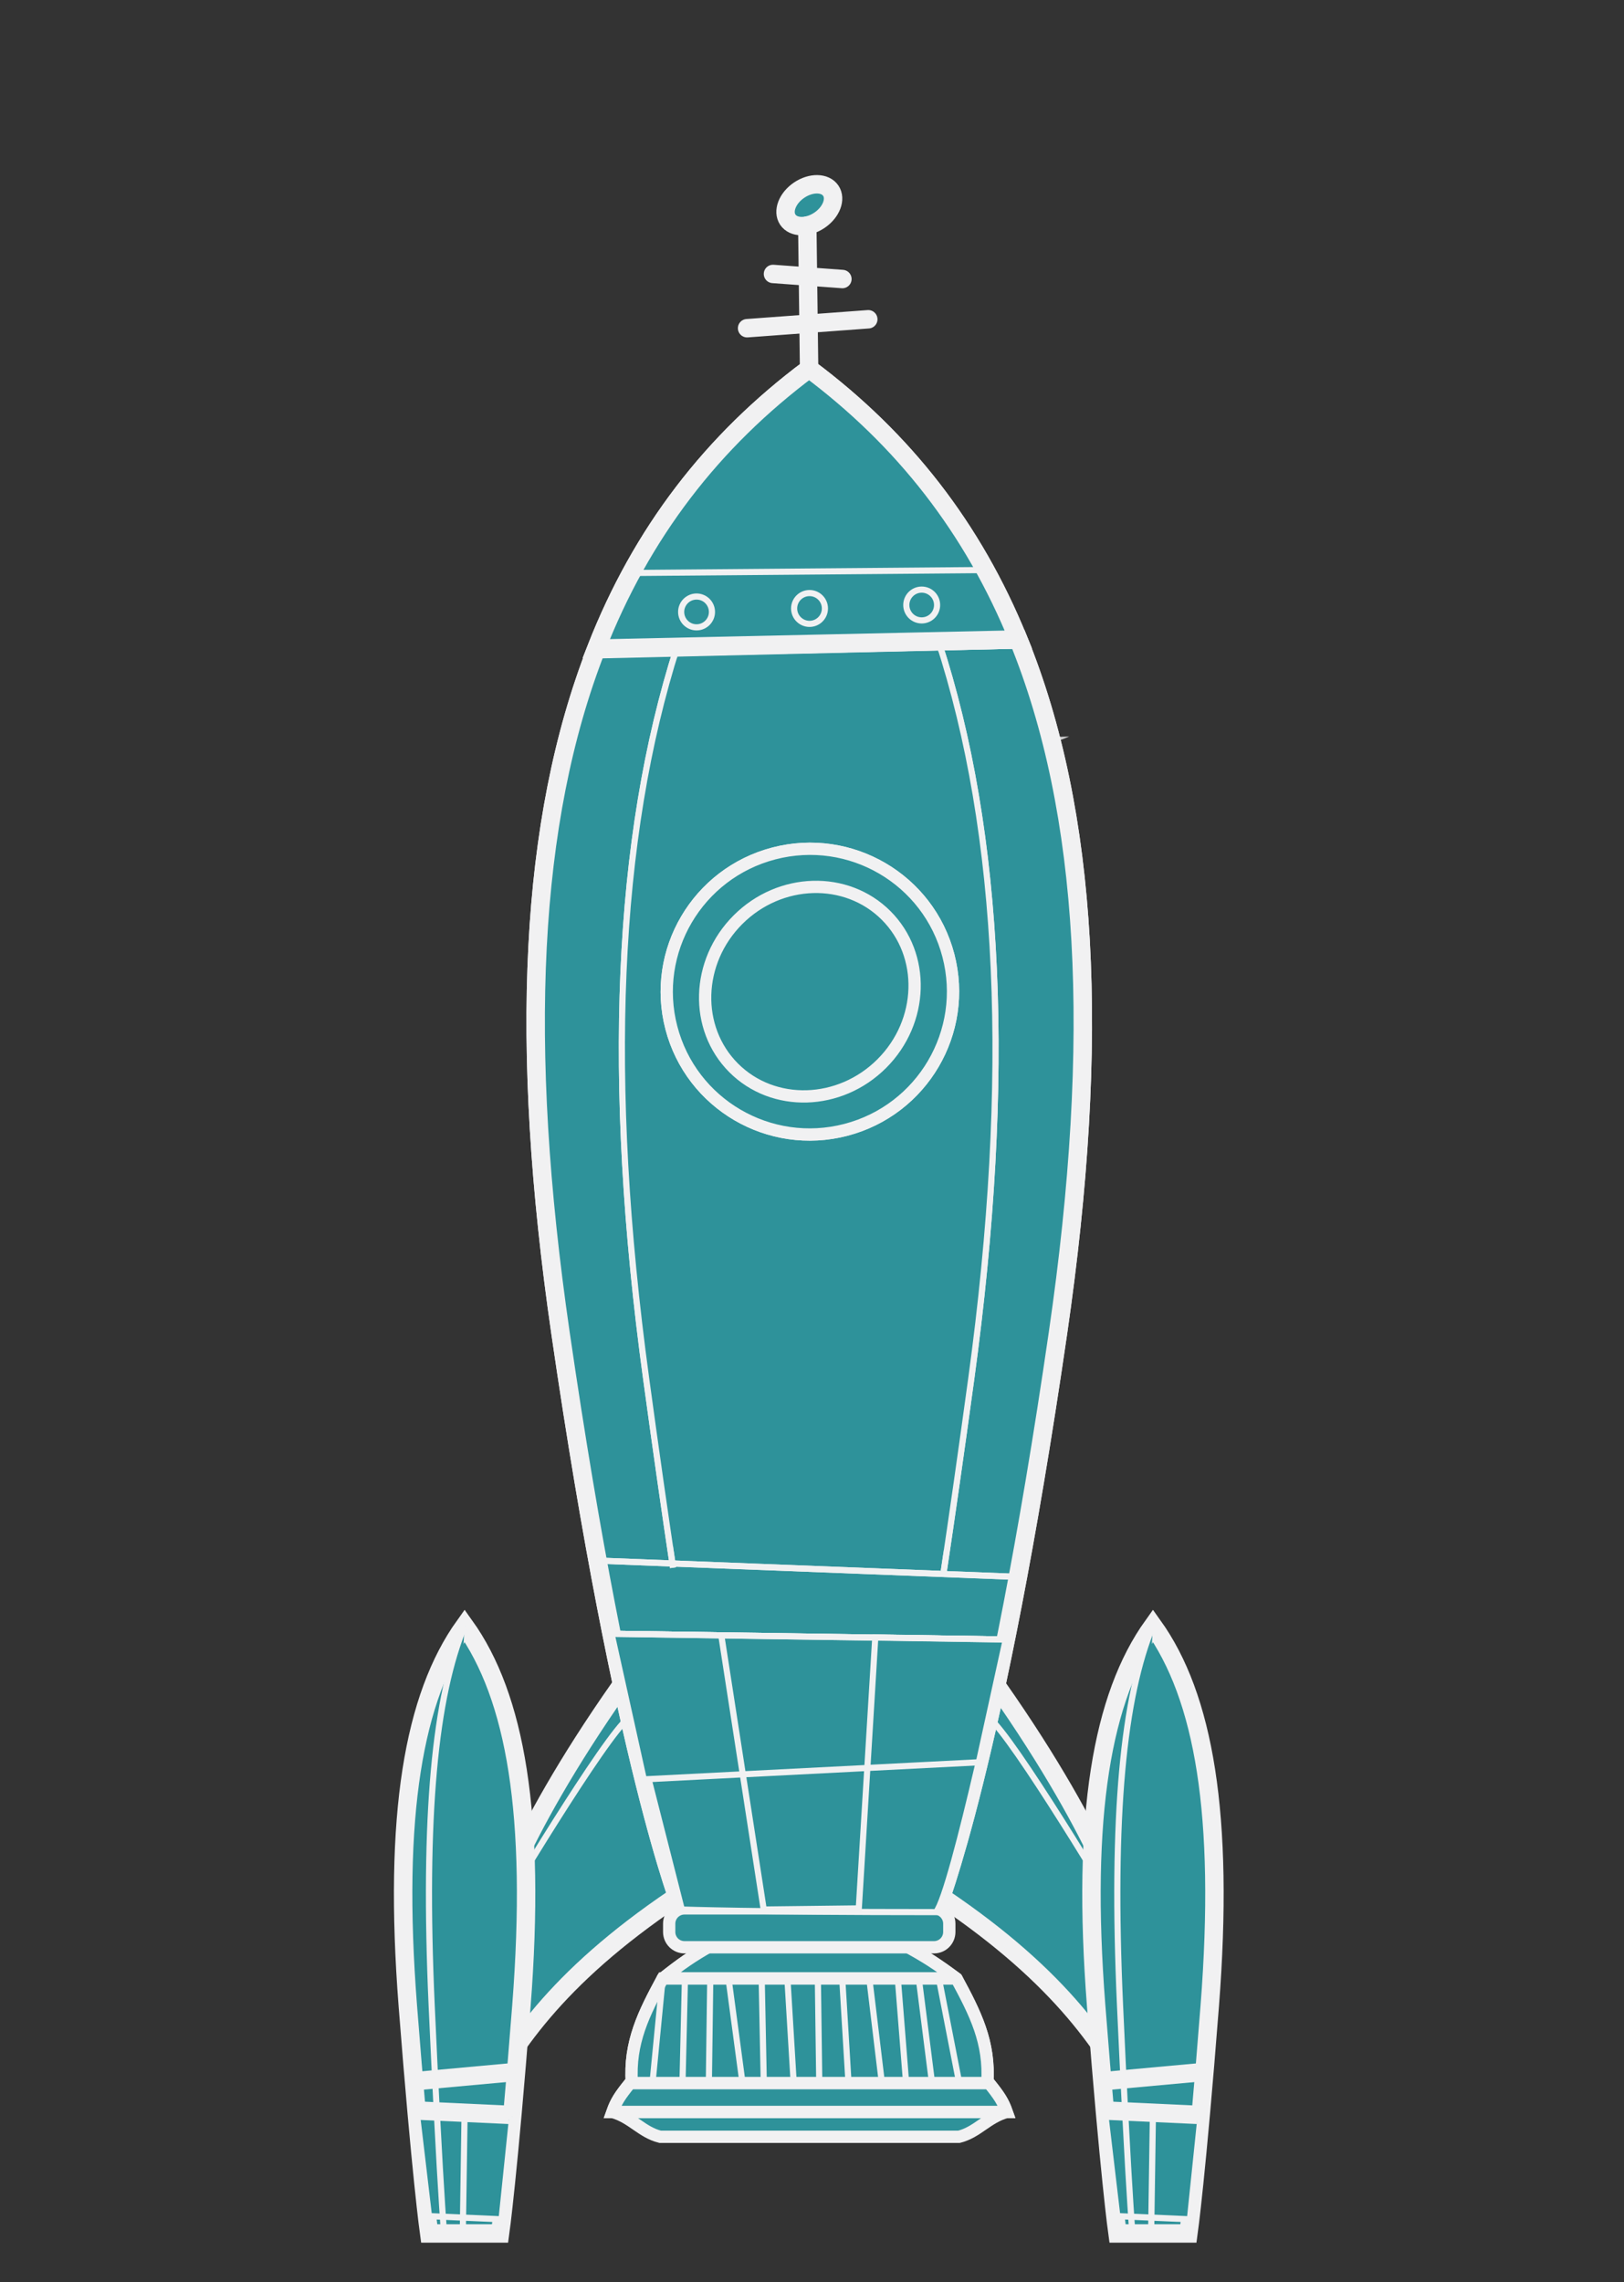 <?xml version="1.0" encoding="utf-8"?>
<!-- Generator: Adobe Illustrator 16.0.0, SVG Export Plug-In . SVG Version: 6.00 Build 0)  -->
<!DOCTYPE svg PUBLIC "-//W3C//DTD SVG 1.1//EN" "http://www.w3.org/Graphics/SVG/1.1/DTD/svg11.dtd">
<svg version="1.1" id="Layer_1" xmlns="http://www.w3.org/2000/svg" xmlns:xlink="http://www.w3.org/1999/xlink" x="0px" y="0px"
	 width="264.488px" height="371.559px" viewBox="0 0 264.488 371.559" enable-background="new 0 0 264.488 371.559"
	 xml:space="preserve">
<rect x="0" y="0" width="264.488" height="371.559" fill="#333333" stroke="none"/>
<g id="Layer_34">
</g>
<g id="Layer_20">
</g>
<g id="Layer_6">
</g>
<g id="ruler">
</g>
<g id="papers_2">
</g>
<g id="coffee">
</g>
<g id="papers">
</g>
<g id="blueprint">
</g>
<g id="Layer_14">
</g>
<g id="pencil">
</g>
<g id="wrench">
</g>
<g id="roll">
</g>
<g id="tablet">
</g>
<g id="Layer_21">
</g>
<g id="Layer_22">
</g>
<g>
	<g>
		<g>
			
				<ellipse transform="matrix(0.829 -0.559 0.559 0.829 3.847 79.404)" fill="#2E929A" stroke="#F1F1F2" stroke-width="3" stroke-linecap="round" stroke-miterlimit="10" cx="131.825" cy="33.409" rx="4.221" ry="2.959"/>
			
				<line fill="#2E929A" stroke="#F1F1F2" stroke-width="3" stroke-linecap="round" stroke-miterlimit="10" x1="121.673" y1="53.439" x2="141.41" y2="51.984"/>
			
				<line fill="#2E929A" stroke="#F1F1F2" stroke-width="3" stroke-linecap="round" stroke-miterlimit="10" x1="125.89" y1="44.604" x2="137.193" y2="45.432"/>
		</g>
	</g>
	
		<line fill="#2E929A" stroke="#F1F1F2" stroke-width="3" stroke-linecap="round" stroke-miterlimit="10" x1="131.476" y1="36.716" x2="131.772" y2="60.034"/>
	<path opacity="0.8" fill="#2E929A" stroke="#F1F1F2" stroke-miterlimit="10" d="M171.394,120.487l-53.697,1.249v-0.083
		c-0.01,0.029-0.019,0.057-0.027,0.083l-11.584,0.271c-0.037-0.036-0.075-0.071-0.109-0.106l65.421-1.416L171.394,120.487z"/>
	<g>
		<g>
			<g>
				<path fill="#2E929A" stroke="#F1F1F2" stroke-width="2" stroke-miterlimit="10" d="M99.737,343.865
					c3.194,0.895,4.768,3.295,7.786,4.048c16.216,0,32.431,0,48.648,0c3.016-0.753,4.592-3.153,7.785-4.048"/>
				<path fill="#2E929A" stroke="#F1F1F2" stroke-width="2" stroke-miterlimit="10" d="M155.774,322.141
					c-3.348-2.473-5.124-3.616-8.442-5.407c-10.492,0-20.983,0-31.476,0c-3.157,1.791-4.825,2.935-7.934,5.407
					c-3.046,5.638-5.472,10.393-5.02,17.018c19.296,0,38.594,0,57.89,0C161.245,332.533,158.818,327.779,155.774,322.141z
					 M161.066,339.159c-19.48,0-38.961,0-58.441,0c-1.657,2.047-2.292,3.018-2.888,4.705c21.404-0.002,42.813,0,64.22,0
					C163.36,342.177,162.722,341.206,161.066,339.159z"/>
				<path fill="#2E929A" stroke="#F1F1F2" stroke-width="2" stroke-linejoin="round" stroke-miterlimit="10" d="M115.856,316.734
					c10.492,0,20.983,0,31.476,0c3.318,1.791,5.095,2.935,8.442,5.407c-15.95,0-31.902,0-47.852,0
					C111.031,319.668,112.699,318.525,115.856,316.734z"/>
				<path fill="#2E929A" stroke="#F1F1F2" stroke-width="2" stroke-miterlimit="10" d="M102.625,339.159c19.48,0,38.961,0,58.441,0
					c1.656,2.047,2.294,3.018,2.891,4.705c-21.407,0-42.815-0.002-64.22,0C100.333,342.177,100.968,341.206,102.625,339.159z"/>
				<path fill="#2E929A" stroke="#F1F1F2" stroke-width="2" stroke-miterlimit="10" d="M155.774,322.141
					c3.044,5.638,5.471,10.393,5.019,17.018c-19.296,0-38.594,0-57.89,0c-0.452-6.625,1.974-11.38,5.02-17.018
					C123.872,322.141,139.824,322.141,155.774,322.141"/>
			</g>
		</g>
		<line fill="#2E929A" stroke="#F1F1F2" stroke-miterlimit="10" x1="106.322" y1="338.6" x2="107.923" y2="322.141"/>
		<line fill="#2E929A" stroke="#F1F1F2" stroke-miterlimit="10" x1="149.636" y1="322.141" x2="151.821" y2="339.352"/>
		<line fill="#2E929A" stroke="#F1F1F2" stroke-miterlimit="10" x1="111.55" y1="322.141" x2="111.152" y2="339.158"/>
		<line fill="#2E929A" stroke="#F1F1F2" stroke-miterlimit="10" x1="156.299" y1="339.536" x2="152.911" y2="322.141"/>
		<line fill="#2E929A" stroke="#F1F1F2" stroke-miterlimit="10" x1="115.674" y1="322.141" x2="115.453" y2="338.6"/>
		<line fill="#2E929A" stroke="#F1F1F2" stroke-miterlimit="10" x1="120.854" y1="338.6" x2="118.65" y2="322.141"/>
		<line fill="#2E929A" stroke="#F1F1F2" stroke-miterlimit="10" x1="124.051" y1="322.141" x2="124.379" y2="338.6"/>
		<line fill="#2E929A" stroke="#F1F1F2" stroke-miterlimit="10" x1="129.23" y1="338.6" x2="128.237" y2="322.141"/>
		<line fill="#2E929A" stroke="#F1F1F2" stroke-miterlimit="10" x1="133.198" y1="322.141" x2="133.42" y2="338.6"/>
		<line fill="#2E929A" stroke="#F1F1F2" stroke-miterlimit="10" x1="138.158" y1="338.6" x2="137.167" y2="322.141"/>
		<line fill="#2E929A" stroke="#F1F1F2" stroke-miterlimit="10" x1="141.577" y1="322.141" x2="143.56" y2="338.6"/>
		<line fill="#2E929A" stroke="#F1F1F2" stroke-miterlimit="10" x1="147.528" y1="338.6" x2="146.222" y2="322.141"/>
	</g>
	<g>
		<path fill="#2E929A" stroke="#F1F1F2" stroke-width="3" stroke-miterlimit="10" d="M117.934,303.896
			c-22.877,13.691-32.101,25.53-38.097,36.03c0-20.872,0-26.037,0-26.037s3.429-13.956,21.16-39.225"/>
		<path fill="#2E929A" stroke="#F1F1F2" stroke-miterlimit="10" d="M79.838,313.889c0,0,16.373-27.544,21.725-33.403"/>
	</g>
	<g>
		<path fill="#2E929A" stroke="#F1F1F2" stroke-width="3" stroke-miterlimit="10" d="M145.507,303.896
			c22.878,13.691,32.101,25.53,38.096,36.03c0-20.872,0-26.037,0-26.037s-3.427-13.956-21.159-39.225"/>
		<path fill="#2E929A" stroke="#F1F1F2" stroke-miterlimit="10" d="M183.602,313.889c0,0-16.371-27.544-21.724-33.403"/>
	</g>
	<path fill="#2E929A" stroke="#F1F1F2" stroke-width="3" stroke-miterlimit="10" d="M165.849,104.118l-68.266,1.586h-0.475
		c-10.891,27.882-12.668,64.231-5.817,111.375c10.159,69.906,19.747,93.826,19.747,93.826h41.514c0,0,9.586-23.92,19.747-93.826
		C179.281,169.038,177.302,132.202,165.849,104.118z"/>
	<path fill="#2E929A" stroke="#F1F1F2" stroke-miterlimit="10" d="M165.849,104.118l-68.266,1.586h-0.475
		c-10.891,27.882-12.668,64.231-5.817,111.375c10.159,69.906,19.747,93.826,19.747,93.826h41.514c0,0,9.586-23.92,19.747-93.826
		C179.281,169.038,177.302,132.202,165.849,104.118z"/>
	<path fill="#2E929A" stroke="#F1F1F2" stroke-miterlimit="10" d="M165.849,104.118l-13.006,0.319
		c10.198,31.256,12.04,70.936,5.338,120.039c-1.673,12.243-3.213,23.069-4.522,31.805l12.117,0.47
		c2.084-11.158,4.29-24.303,6.523-39.67C179.281,169.038,177.302,132.202,165.849,104.118z"/>
	<path fill="#2E929A" stroke="#F1F1F2" stroke-miterlimit="10" d="M110.255,105.41l-12.671,0.294h-0.475
		c-10.891,27.882-12.668,64.231-5.817,111.375c2.058,14.163,4.094,26.439,6.03,37.011l12.196,0.477
		c-1.265-8.467-2.695-18.433-4.284-30.092C98.598,175.881,100.336,136.515,110.255,105.41z"/>
	<path fill="#2E929A" stroke="#F1F1F2" stroke-width="3" stroke-miterlimit="10" d="M165.849,104.118l-68.266,1.586h-0.475
		c-10.891,27.882-12.668,64.231-5.817,111.375c10.159,69.906,19.747,93.826,19.747,93.826h41.514c0,0,9.586-23.92,19.747-93.826
		C179.281,169.038,177.302,132.202,165.849,104.118z"/>
	<path fill="#2E929A" stroke="#F1F1F2" stroke-miterlimit="10" d="M153.709,255.829c1.309-8.735,2.8-19.11,4.473-31.354
		c6.702-49.103,4.86-88.782-5.338-120.039"/>
	<path fill="#2E929A" stroke="#F1F1F2" stroke-miterlimit="10" d="M110.283,105.327c-9.945,31.117-11.688,70.513-5.049,119.148
		c1.632,11.976,3.097,22.16,4.385,30.773"/>
	<line fill="#2E929A" stroke="#F1F1F2" stroke-miterlimit="10" x1="148.784" y1="310.906" x2="115.726" y2="310.898"/>
	<line fill="#2E929A" stroke="#F1F1F2" stroke-miterlimit="10" x1="99.602" y1="266.01" x2="163.802" y2="266.939"/>
	<line fill="#2E929A" stroke="#F1F1F2" stroke-miterlimit="10" x1="165.776" y1="256.75" x2="97.584" y2="254.105"/>
	<path fill="#2E929A" stroke="#F1F1F2" stroke-miterlimit="10" d="M153.709,255.829c1.309-8.735,2.8-19.11,4.473-31.354
		c6.702-49.103,4.86-88.782-5.338-120.039"/>
	<path fill="#2E929A" stroke="#F1F1F2" stroke-miterlimit="10" d="M110.283,105.327c-9.945,31.117-11.688,70.513-5.049,119.148
		c1.632,11.976,3.097,22.16,4.385,30.773"/>
	<line fill="#2E929A" stroke="#F1F1F2" stroke-miterlimit="10" x1="148.784" y1="310.906" x2="115.726" y2="310.898"/>
	<path fill="#2E929A" stroke="#F1F1F2" stroke-width="2" stroke-miterlimit="10" d="M154.605,314.561
		c0,1.378-1.114,2.492-2.493,2.492h-40.633c-1.378,0-2.494-1.114-2.494-2.492v-1.347c0-1.374,1.116-2.491,2.494-2.491h40.633
		c1.379,0,2.493,1.117,2.493,2.491V314.561z"/>
	<line fill="#2E929A" stroke="#F1F1F2" stroke-miterlimit="10" x1="165.776" y1="256.75" x2="97.584" y2="254.105"/>
	<path fill="#2E929A" stroke="#F1F1F2" stroke-width="3" stroke-miterlimit="10" d="M131.772,60.034
		c-15.807,11.806-27.313,26.761-34.668,45.572l68.745-1.488C158.474,86.005,147.161,71.528,131.772,60.034z"/>
	<g>
		<path fill="#2E929A" stroke="#F1F1F2" stroke-width="3" stroke-miterlimit="10" d="M75.669,264.686
			c-8.283,11.563-11.671,30.78-9.248,61.942c2.146,27.585,3.471,37.021,3.471,37.021h11.552c0,0,1.327-9.437,3.471-37.021
			C87.338,295.466,83.952,276.248,75.669,264.686z"/>
		<polyline fill="#2E929A" stroke="#F1F1F2" stroke-miterlimit="10" points="83.417,344.618 67.832,343.637 69.863,360.825 
			81.684,361.345 83.417,344.618 		"/>
		<path fill="#2E929A" stroke="#F1F1F2" stroke-miterlimit="10" d="M71.116,343.469c0.758,14.728,1.203,20.181,1.203,20.181"/>
		<path fill="#2E929A" stroke="#F1F1F2" stroke-miterlimit="10" d="M75.669,264.686c-4.802,11.563-6.766,30.78-5.362,61.942
			c0.301,6.618,0.57,12.191,0.81,16.841"/>
		
			<line fill="#2E929A" stroke="#F1F1F2" stroke-width="3" stroke-miterlimit="10" x1="67.832" y1="338.831" x2="84.051" y2="337.347"/>
		<line fill="#2E929A" stroke="#F1F1F2" stroke-miterlimit="10" x1="75.669" y1="343.637" x2="75.373" y2="363.65"/>
		
			<line fill="#2E929A" stroke="#F1F1F2" stroke-width="3" stroke-miterlimit="10" x1="67.832" y1="343.637" x2="82.915" y2="344.335"/>
	</g>
	<g>
		<path fill="#2E929A" stroke="#F1F1F2" stroke-width="3" stroke-miterlimit="10" d="M187.774,264.686
			c-8.284,11.563-11.67,30.78-9.249,61.942c2.146,27.585,3.473,37.021,3.473,37.021h11.553c0,0,1.327-9.437,3.469-37.021
			C199.443,295.466,196.056,276.248,187.774,264.686z"/>
		<polyline fill="#2E929A" stroke="#F1F1F2" stroke-miterlimit="10" points="195.524,344.618 179.937,343.637 181.969,360.825 
			193.789,361.345 195.524,344.618 		"/>
		<path fill="#2E929A" stroke="#F1F1F2" stroke-miterlimit="10" d="M183.222,343.469c0.758,14.728,1.202,20.181,1.202,20.181"/>
		<path fill="#2E929A" stroke="#F1F1F2" stroke-miterlimit="10" d="M187.774,264.686c-4.803,11.563-6.767,30.78-5.359,61.942
			c0.297,6.618,0.568,12.191,0.808,16.841"/>
		
			<line fill="#2E929A" stroke="#F1F1F2" stroke-width="3" stroke-miterlimit="10" x1="179.937" y1="338.831" x2="196.155" y2="337.347"/>
		<line fill="#2E929A" stroke="#F1F1F2" stroke-miterlimit="10" x1="187.774" y1="343.637" x2="187.479" y2="363.65"/>
		
			<line fill="#2E929A" stroke="#F1F1F2" stroke-width="3" stroke-miterlimit="10" x1="179.937" y1="343.637" x2="195.021" y2="344.335"/>
	</g>
	<path fill="#2E929A" stroke="#F1F1F2" stroke-width="2" stroke-miterlimit="10" d="M154.457,155.581
		c3.239,12.424-4.235,25.131-16.692,28.38c-12.457,3.248-25.185-4.193-28.425-16.622c-3.239-12.423,4.235-25.133,16.69-28.381
		C138.492,135.711,151.219,143.15,154.457,155.581z"/>
	<path fill="#2E929A" stroke="#F1F1F2" stroke-miterlimit="10" d="M154.457,155.581c-3.238-12.431-15.965-19.871-28.427-16.623
		c-12.455,3.248-19.93,15.958-16.69,28.381c3.24,12.429,15.968,19.87,28.425,16.622
		C150.221,180.712,157.696,168.005,154.457,155.581z M143.612,173.171c-6.846,6.847-17.669,7.16-24.125,0.703
		c-6.458-6.461-6.147-17.282,0.699-24.126c6.844-6.844,17.665-7.158,24.126-0.7C150.767,155.506,150.454,166.329,143.612,173.171z"
		/>
	<path fill="#2E929A" stroke="#F1F1F2" stroke-miterlimit="10" d="M131.943,139.628c-1.863,0-3.73,0.24-5.553,0.716
		c-5.655,1.474-10.399,5.058-13.357,10.09c-2.959,5.031-3.777,10.908-2.308,16.544c1.007,3.867,3.031,7.252,5.722,9.932l2.026-2.026
		c-3.404-3.404-5.2-8.012-5.057-12.969c0.144-4.93,2.188-9.609,5.757-13.179c3.664-3.663,8.665-5.765,13.718-5.765
		c4.749,0,9.164,1.798,12.431,5.064l2.026-2.027C143.357,142.034,137.879,139.628,131.943,139.628z"/>
	<g>
		<path fill="#2E929A" stroke="#F1F1F2" stroke-miterlimit="10" d="M143.612,173.171c-6.846,6.847-17.669,7.16-24.125,0.703
			c-6.458-6.461-6.147-17.282,0.699-24.126c6.844-6.844,17.665-7.158,24.126-0.7C150.767,155.506,150.454,166.329,143.612,173.171z"
			/>
	</g>
	<path fill="#2E929A" stroke="#F1F1F2" stroke-width="2" stroke-miterlimit="10" d="M154.457,155.581
		c-3.238-12.431-15.965-19.871-28.427-16.623c-12.455,3.248-19.93,15.958-16.69,28.381c3.24,12.429,15.968,19.87,28.425,16.622
		C150.221,180.712,157.696,168.005,154.457,155.581z M143.612,173.171c-6.846,6.847-17.669,7.16-24.125,0.703
		c-6.458-6.461-6.147-17.282,0.699-24.126c6.844-6.844,17.665-7.158,24.126-0.7C150.767,155.506,150.454,166.329,143.612,173.171z"
		/>
	<path fill="#2E929A" stroke="#F1F1F2" stroke-miterlimit="10" d="M110.289,105.321c5.392-15.129,16.884-36.608,21.463-43.977
		c-0.951,0.228-1.887,0.523-2.803,0.872c-14.362,11.451-24.936,25.719-31.845,43.39L110.289,105.321z"/>
	<path fill="#2E929A" stroke="#F1F1F2" stroke-width="3" stroke-miterlimit="10" d="M131.772,60.034
		c-15.807,11.806-27.313,26.761-34.668,45.572l68.745-1.488C158.474,86.005,147.161,71.528,131.772,60.034z"/>
	<path fill="#2E929A" stroke="#F1F1F2" stroke-miterlimit="10" d="M134.348,99.069c0,1.386-1.124,2.508-2.506,2.508
		c-1.386,0-2.51-1.123-2.51-2.508c0-1.384,1.124-2.507,2.51-2.507C133.224,96.562,134.348,97.685,134.348,99.069z"/>
	<circle fill="#2E929A" stroke="#F1F1F2" stroke-miterlimit="10" cx="113.442" cy="99.635" r="2.508"/>
	<circle fill="#2E929A" stroke="#F1F1F2" stroke-miterlimit="10" cx="150.109" cy="98.507" r="2.507"/>
	<line fill="#2E929A" stroke="#F1F1F2" stroke-miterlimit="10" x1="102.07" y1="93.3" x2="161.237" y2="92.806"/>
	<path fill="#2E929A" stroke="#F1F1F2" stroke-miterlimit="10" d="M99.602,266.01l64.199,0.929c0,0-8.556,40.974-11.359,44.392
		c-29.975,0-41.403-0.424-41.403-0.424L99.602,266.01z"/>
	<polygon fill="#2E929A" stroke="#F1F1F2" stroke-miterlimit="10" points="159.417,286.932 104.853,289.715 99.602,266.01 
		117.472,266.27 124.381,310.906 139.865,310.723 142.549,266.601 163.802,266.939 	"/>
	<line fill="#2E929A" stroke="#F1F1F2" stroke-miterlimit="10" x1="99.602" y1="266.01" x2="163.802" y2="266.939"/>
</g>
</svg>
